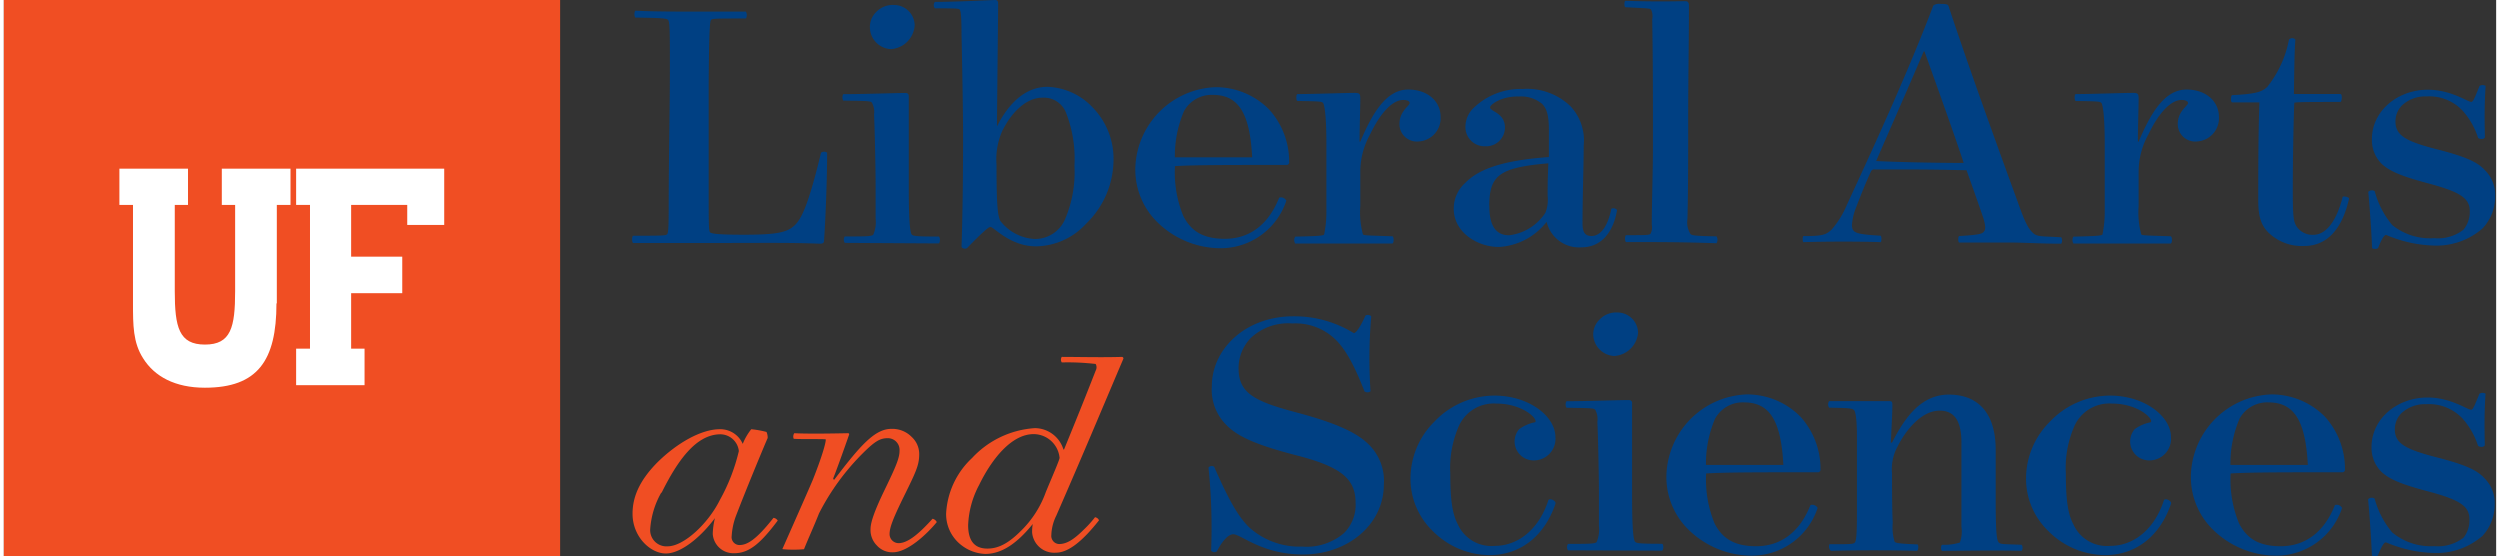 <svg id="Layer_1" data-name="Layer 1" xmlns="http://www.w3.org/2000/svg" width="3.82in" height="0.85in" viewBox="0 0 275 61.38"><rect x="0" y="0" width="275" height="61.38" fill="#333333" stroke="none"/><defs><style>.cls-1{fill:#004083;}.cls-2{fill:#f04e23;}.cls-3{fill:#fff;}</style></defs><title>UF-LAS</title><path class="cls-1" d="M548.83,366h6a0.8,0.8,0,0,1,0,.76c-3.4,0-3.74,0-3.86.17s-0.21,1.3-.25,7.06c0,3.44,0,5.17,0,11.59,0,3.82,0,4.66.17,4.79s0.84,0.25,3.7.25c3.66,0,4.79-.25,5.63-1.05s1.6-2.65,2.9-8a0.56,0.56,0,0,1,.67,0c0,2.86-.17,7.27-0.34,9.7,0,0.21-.08.34-0.46,0.34-3.23-.13-6.3-0.08-10.63-0.08-4.66,0-7.35,0-10,0a0.9,0.9,0,0,1,0-.8c3.19,0,3.65,0,3.78-.17s0.17-.71.17-3.36c0-5,.13-10.33.13-15,0-3.86,0-5.12-.21-5.29s-0.71-.21-3.61-0.25a0.81,0.81,0,0,1,0-.76C544.59,366,547.28,366,548.83,366Z" transform="translate(-472.95 -364.72)"/><path class="cls-1" d="M565.74,391.52a0.63,0.63,0,0,1,0-.71c2.35,0,3,0,3.15-.21a3.49,3.49,0,0,0,.25-1.76c0-1.43,0-2.39,0-3.7,0-1.6-.08-5.71-0.17-7.77a2.13,2.13,0,0,0-.25-1.34c-0.17-.17-0.5-0.17-3.15-0.21a0.72,0.72,0,0,1,0-.71c2.18,0,5.92-.13,6.81-0.13,0.29,0,.42.08,0.42,0.38,0,2.35,0,7.22,0,10.17,0,3.95.17,4.91,0.34,5.08s0.67,0.21,2.94.21c0.21,0,.21.76,0,0.76Zm5.08-21.38a2.43,2.43,0,0,1-2.31-2.39,2.28,2.28,0,0,1,.67-1.68,2.53,2.53,0,0,1,2-.8,2.28,2.28,0,0,1,2.27,2.23A2.81,2.81,0,0,1,570.83,370.14Z" transform="translate(-472.95 -364.72)"/><path class="cls-1" d="M581.81,389.76c-0.21,0-.84.55-2.56,2.31-0.17.17-.63,0.08-0.63-0.17,0.08-2.14.17-6.47,0.17-11.85,0-3.15-.08-7.31-0.17-11.51,0-2-.08-2.65-0.21-2.77s-0.42-.13-2.73-0.13a0.57,0.57,0,0,1,0-.71c2.23,0,5.46-.17,6.64-0.21,0.29,0,.34.17,0.34,0.42,0,0.92-.13,12.43-0.13,13.53l0,0c1.18-2.35,3-4.37,5.59-4.37a7.18,7.18,0,0,1,5,2.31,8.08,8.08,0,0,1,2.27,5.84,9.84,9.84,0,0,1-3,6.93,7.64,7.64,0,0,1-5.46,2.52C584,391.94,582.19,389.76,581.81,389.76Zm1.34-10.67a7.71,7.71,0,0,0-.67,3.78c0,4.49.13,5.67,0.42,6.22a5.11,5.11,0,0,0,3.82,2,3.6,3.6,0,0,0,3.36-2.27,13.15,13.15,0,0,0,1-5.8,14,14,0,0,0-.92-5.84,2.62,2.62,0,0,0-2.6-1.68C585.63,375.48,584,377.37,583.16,379.09Z" transform="translate(-472.95 -364.72)"/><path class="cls-1" d="M614.46,386.86a7.64,7.64,0,0,1-7.22,5.25,10,10,0,0,1-7-2.86,8.11,8.11,0,0,1-2.44-6.09,9.19,9.19,0,0,1,8.86-8.82,8.27,8.27,0,0,1,5.88,2.44,8.55,8.55,0,0,1,2.23,5.8,0.29,0.29,0,0,1-.25.34c-6.81,0-10.17,0-12.35.13a12.7,12.7,0,0,0,.92,5.5c0.84,1.64,2.14,2.52,4.58,2.52,2.69,0,4.79-1.51,6-4.54A0.66,0.66,0,0,1,614.46,386.86ZM603.16,377a12.55,12.55,0,0,0-1,5.08l8.53,0c-0.25-4.87-1.51-6.89-4.33-6.89A3.47,3.47,0,0,0,603.16,377Z" transform="translate(-472.95 -364.72)"/><path class="cls-1" d="M618.63,390.6a12.37,12.37,0,0,0,.25-2.6c0-1.51,0-5.5,0-7.35,0-3.15-.21-4.41-0.38-4.58s-0.5-.17-2.81-0.21c-0.17,0-.17-0.76,0-0.76,1.68,0,5.34-.13,6.26-0.13,0.59,0,.67.08,0.67,0.63,0,1.05-.08,3.19-0.08,4.75h0.08c1.34-3.15,2.86-5.75,5.29-5.75,2.18,0,3.57,1.34,3.57,3a2.57,2.57,0,0,1-2.44,2.73,1.92,1.92,0,0,1-2.1-1.93c0-1.43,1.13-2,1.13-2.31,0-.17-0.21-0.34-0.71-0.34-1.3,0-2.65,1.68-3.65,3.78a8.52,8.52,0,0,0-1.09,4.12v3.82a9.27,9.27,0,0,0,.29,3.11c0.08,0.13.76,0.13,3.23,0.21,0.21,0,.21.8,0,0.8H615.44a0.7,0.7,0,0,1,0-.76C618.17,390.77,618.5,390.72,618.63,390.6Z" transform="translate(-472.95 -364.72)"/><path class="cls-1" d="M636.94,376.57c0,0.46,1.64.59,1.64,2.23a2.07,2.07,0,0,1-2.18,2.06,2.11,2.11,0,0,1-2.18-2.14,2.89,2.89,0,0,1,1-2.18,7.43,7.43,0,0,1,5.29-2,6.92,6.92,0,0,1,5.29,1.89,5.5,5.5,0,0,1,1.47,4.33c0,2.1-.13,5.75-0.13,8.61,0,1,.29,1.39,1,1.39,0.92,0,1.76-.92,2.18-3a0.51,0.51,0,0,1,.63.13c-0.38,2.35-1.68,4.12-3.91,4.12a3.68,3.68,0,0,1-3.86-2.81,7.2,7.2,0,0,1-5.25,2.77c-2.48,0-5-1.68-5-4.2a3.8,3.8,0,0,1,1.26-2.86c1.39-1.43,3.86-2.48,9.24-2.86,0-.55,0-1.76,0-2.94,0-1.6-.21-2.39-0.76-2.94a3.64,3.64,0,0,0-2.56-.8C638.2,375.31,636.94,376.27,636.94,376.57Zm-0.08,10.92c0,2.06.67,3.19,2.18,3.19a5.55,5.55,0,0,0,4-2.48,3.82,3.82,0,0,0,.25-1.85c0-1.22,0-1.68.08-3.61C637.9,383.21,636.85,384.09,636.85,387.49Z" transform="translate(-472.95 -364.72)"/><path class="cls-1" d="M658.46,364.85c0.34,0,.42.17,0.42,0.5,0,4.37-.08,8-0.08,12.52,0,4.2,0,7.69-.08,11a2.42,2.42,0,0,0,.34,1.68c0.17,0.13.34,0.21,2.86,0.25a0.7,0.7,0,0,1,0,.76c-3.7-.13-6-0.13-10-0.13a0.81,0.81,0,0,1,0-.76c2.27,0,2.6,0,2.73-.17a1.56,1.56,0,0,0,.13-1c0-2,.13-5.92.13-8.57,0-5.75,0-9.54-.08-14.07a1.74,1.74,0,0,0-.13-1.09c-0.13-.13-0.38-0.13-2.81-0.25-0.17,0-.17-0.71,0-0.71C654.38,364.89,655.94,364.89,658.46,364.85Z" transform="translate(-472.95 -364.72)"/><path class="cls-1" d="M674.63,390.05a10.06,10.06,0,0,0,1.68-2.73c3.49-7.52,7-15.29,9.54-22a1.18,1.18,0,0,1,.8-0.17c0.71,0,.84.08,0.88,0.25,1.13,3.4,2.9,8.65,7.69,21.76,0.71,2,1.05,2.69,1.55,3.19s0.76,0.42,3.19.55a0.72,0.72,0,0,1,0,.71c-2.35,0-4.07-.13-5.75-0.13-1.93,0-3.07,0-5.54,0a0.85,0.85,0,0,1,0-.71c2-.13,2.52-0.21,2.73-0.46s0.25-.5,0-1.43c-0.38-1.13-1.18-3.4-1.89-5.38-0.71,0-3-.08-6.3-0.08-1.6,0-2.65,0-3.82,0a0.37,0.37,0,0,0-.42.21c-0.67,1.47-1.05,2.44-1.68,4.07a6.33,6.33,0,0,0-.42,1.81c0,0.92.38,1.05,3.19,1.22a1,1,0,0,1,0,.71c-2.27-.08-5.92-0.08-8.57,0a0.93,0.93,0,0,1,0-.67C673.62,390.77,674,390.64,674.63,390.05Zm10.16-19.66c-1.89,4.45-3.78,8.7-5.25,12.1,2.56,0.13,7.14.21,9.66,0.21-1.18-3.57-3.11-8.9-4.33-12.31h-0.08Z" transform="translate(-472.95 -364.72)"/><path class="cls-1" d="M704.51,390.6a12.37,12.37,0,0,0,.25-2.6c0-1.51,0-5.5,0-7.35,0-3.15-.21-4.41-0.38-4.58s-0.5-.17-2.81-0.21c-0.17,0-.17-0.76,0-0.76,1.68,0,5.34-.13,6.26-0.13,0.59,0,.67.08,0.67,0.63,0,1.05-.08,3.19-0.08,4.75h0.08c1.34-3.15,2.86-5.75,5.29-5.75,2.18,0,3.57,1.34,3.57,3a2.57,2.57,0,0,1-2.44,2.73,1.92,1.92,0,0,1-2.1-1.93c0-1.43,1.13-2,1.13-2.31,0-.17-0.21-0.34-0.71-0.34-1.3,0-2.65,1.68-3.65,3.78a8.52,8.52,0,0,0-1.09,4.12v3.82a9.27,9.27,0,0,0,.29,3.11c0.08,0.13.76,0.13,3.23,0.21,0.21,0,.21.8,0,0.8H701.31a0.7,0.7,0,0,1,0-.76C704,390.77,704.38,390.72,704.51,390.6Z" transform="translate(-472.95 -364.72)"/><path class="cls-1" d="M726.78,391.86a5.29,5.29,0,0,1-3.95-1.47c-0.76-.76-1.13-1.68-1.13-3.53,0-2.73,0-7.52.13-10.84-0.25,0-2.52,0-3,0-0.21,0-.17-0.8,0-0.8,2.52-.13,3.28-0.34,3.87-0.92a12,12,0,0,0,2.39-5.21,0.48,0.48,0,0,1,.71,0c-0.13,1.43-.13,4.66-0.17,6,1.68,0,4.45,0,5.13,0,0.25,0,.17.88,0,0.88-3.32,0-4.62,0-5.08.08-0.08,1.55-.17,6.22-0.17,9.62,0,2.9.08,3.36,0.34,3.91a2.11,2.11,0,0,0,1.93,1.05c1.34,0,2.52-1.39,3.23-4.16,0-.17.76,0,0.71,0.17C730.94,390.09,729.22,391.86,726.78,391.86Z" transform="translate(-472.95 -364.72)"/><path class="cls-1" d="M746.44,389.93a7.72,7.72,0,0,1-5.21,1.89,14.38,14.38,0,0,1-5.42-1.18c-0.21,0-.5.46-0.88,1.43-0.08.17-.67,0.13-0.67,0-0.08-1.93-.25-4.33-0.42-6.18a0.57,0.57,0,0,1,.71-0.08,9.73,9.73,0,0,0,1.93,3.74A6.65,6.65,0,0,0,741.1,391a4.64,4.64,0,0,0,3.23-.92,3.08,3.08,0,0,0,.71-2.06c0-1.43-1.05-2.14-4.75-3.11-2.81-.76-4.12-1.3-5-2.14a3.71,3.71,0,0,1-1.05-2.69c0-3.15,2.86-5.46,6.17-5.46,2.56,0,4.37,1.34,4.79,1.34,0.21,0,.34-0.34.92-1.76a0.65,0.65,0,0,1,.67,0c-0.13,1.89-.13,3.7-0.08,5.63,0,0.29-.63.29-0.76,0.08a8.29,8.29,0,0,0-1.72-3,5.06,5.06,0,0,0-3.95-1.55,3.76,3.76,0,0,0-2.73,1,2.5,2.5,0,0,0-.71,1.76c0,1.6,1.22,2.23,4.87,3.15,2.9,0.76,4.2,1.34,5,2.23a3.8,3.8,0,0,1,1.13,2.81A5.1,5.1,0,0,1,746.44,389.93Z" transform="translate(-472.95 -364.72)"/><path class="cls-2" d="M554.48,413.7a6.28,6.28,0,0,1,.94-1.62,10.74,10.74,0,0,1,1.68.3,1.51,1.51,0,0,1,.13.67c-0.4.91-2.36,5.62-3.47,8.52a7.46,7.46,0,0,0-.5,2.29,0.87,0.87,0,0,0,.84,1c0.81,0,1.78-.47,3.77-3a0.65,0.65,0,0,1,.47.3c-1.89,2.52-3.16,3.6-4.78,3.6a2.28,2.28,0,0,1-2.39-2.12,8.11,8.11,0,0,1,.24-1.75c-1.55,2.09-3.74,3.9-5.42,3.9s-3.67-1.82-3.67-4.38c0-1.75.67-3.57,2.73-5.66,2.22-2.19,4.88-3.67,6.9-3.67A2.7,2.7,0,0,1,554.48,413.7Zm-9,5.39a9.46,9.46,0,0,0-1.21,4A1.79,1.79,0,0,0,546.2,425c1.75,0,4.44-2.46,5.76-5.12a21,21,0,0,0,2.09-5.39,2.07,2.07,0,0,0-2.09-1.85C549.26,412.69,547.24,415.65,545.53,419.08Z" transform="translate(-472.95 -364.72)"/><path class="cls-2" d="M566.08,412.52a0.12,0.12,0,0,1,.13.17c-0.24.71-1.41,4-1.75,4.81,0,0.07.07,0.2,0.13,0.13,2.89-3.8,4.48-5.59,6.29-5.59a3,3,0,0,1,2.26.91,2.55,2.55,0,0,1,.81,1.92c0,1.18-.4,2-1.65,4.54s-1.62,3.53-1.62,4.24a1,1,0,0,0,1,1c1,0,2.22-1,3.74-2.69a0.67,0.67,0,0,1,.47.37c-1.11,1.35-3.23,3.33-4.85,3.33a2.27,2.27,0,0,1-1.75-.74,2.41,2.41,0,0,1-.71-1.82c0-.67.34-1.82,1.58-4.38s1.62-3.47,1.62-4.27a1.29,1.29,0,0,0-1.31-1.38c-0.84,0-1.41.34-2.73,1.65a26,26,0,0,0-4.85,6.66c-0.5,1.28-1.18,2.76-1.65,3.94a13.09,13.09,0,0,1-2.32,0c-0.07,0-.07-0.07,0-0.17,0.44-1,2.79-6.29,3.3-7.51,1.24-3.13,1.48-4.38,1.41-4.44s-3.1,0-3.53-.07a0.65,0.65,0,0,1,.07-0.61C562,412.62,565.91,412.52,566.08,412.52Z" transform="translate(-472.95 -364.72)"/><path class="cls-2" d="M589.85,414.27a0.05,0.05,0,0,0,.1,0c1.35-3.3,2.22-5.45,3.47-8.65a0.75,0.75,0,0,0,0-.74,26.75,26.75,0,0,0-3.74-.17,0.56,0.56,0,0,1,0-.61c1.85,0,4.41.07,6.63,0a0.17,0.17,0,0,1,.17.2c-2.86,6.73-4.34,10.3-7.41,17.33a5.12,5.12,0,0,0-.54,2.12,0.9,0.9,0,0,0,.84,1c0.81,0,1.58-.44,2.73-1.58a12.1,12.1,0,0,0,1.25-1.38,0.57,0.57,0,0,1,.44.34c-1.78,2.26-3.37,3.57-4.75,3.57a2.44,2.44,0,0,1-2.63-2.22,4.78,4.78,0,0,1,.07-0.94c-1.72,2.12-3.4,3.3-5.25,3.3a4.6,4.6,0,0,1-3.06-1.35,4.31,4.31,0,0,1-1.25-3.1,9,9,0,0,1,2.86-6.13,10.36,10.36,0,0,1,6.93-3.3A3.32,3.32,0,0,1,589.85,414.27Zm-9.26,3.91a10.21,10.21,0,0,0-1.24,4.48c0,1.62.61,2.59,2.12,2.59,1.08,0,2.19-.44,3.67-1.92a11.28,11.28,0,0,0,2.79-4.34c0.77-1.85,1.45-3.4,1.51-3.74a2.89,2.89,0,0,0-2.86-2.63C584.16,412.62,582,415.31,580.59,418.17Z" transform="translate(-472.95 -364.72)"/><path class="cls-1" d="M623.2,399.53a0.57,0.57,0,0,1,.63.08,53.55,53.55,0,0,0-.08,8.29,0.56,0.56,0,0,1-.67,0c-1.14-2.94-2.1-4.63-3.16-5.68a6.34,6.34,0,0,0-4.8-1.81,6,6,0,0,0-4.58,1.6,4.77,4.77,0,0,0-1.35,3.37c0,2.78,1.85,3.66,6.65,4.92,4.37,1.18,6.48,2.23,7.74,3.49a5.62,5.62,0,0,1,1.64,4.37c0,4.46-4,7.74-8.92,7.74-4.54,0-6.82-2.23-7.7-2.23-0.55,0-1.22.76-1.81,1.89a0.46,0.46,0,0,1-.63-0.08,64.52,64.52,0,0,0-.29-9.17,0.46,0.46,0,0,1,.63-0.08c1.64,3.74,2.65,5.47,3.83,6.65a8.3,8.3,0,0,0,5.89,2.15,6.36,6.36,0,0,0,4.58-1.47,4.37,4.37,0,0,0,1.3-3.37c0-2.69-1.68-4-6.65-5.26-4.38-1.14-6.39-2.06-7.61-3.32a5.47,5.47,0,0,1-1.6-4.29c0-4.08,3.7-7.7,9-7.7a12.49,12.49,0,0,1,6.65,1.85C622.19,401.51,622.74,400.54,623.2,399.53Z" transform="translate(-472.95 -364.72)"/><path class="cls-1" d="M630.6,423.3a8,8,0,0,1-2.44-5.89,8.83,8.83,0,0,1,2.61-6.14,9.16,9.16,0,0,1,6.65-2.9c3.79,0,6.73,2.27,6.73,4.58a2.38,2.38,0,0,1-2.36,2.57,2.09,2.09,0,0,1-1.64-3.45,4.39,4.39,0,0,1,1.77-.76c0.34-.34-1.35-2.06-4.29-2.06a4.22,4.22,0,0,0-4.08,2.36,11.46,11.46,0,0,0-1,5.34c0,2.86.21,4.46,0.84,5.64a4.05,4.05,0,0,0,4.08,2.36c2.44,0,4.8-1.68,5.89-5,0.08-.34.88,0,0.8,0.34-1.18,3.49-3.79,5.68-7.28,5.68A8.91,8.91,0,0,1,630.6,423.3Z" transform="translate(-472.95 -364.72)"/><path class="cls-1" d="M645.54,425.44a0.63,0.63,0,0,1,0-.71c2.36,0,3,0,3.16-.21a3.49,3.49,0,0,0,.25-1.77c0-1.43,0-2.4,0-3.7,0-1.6-.08-5.72-0.17-7.78a2.14,2.14,0,0,0-.25-1.35c-0.17-.17-0.5-0.17-3.16-0.21a0.72,0.72,0,0,1,0-.72c2.19,0,5.93-.13,6.82-0.13,0.29,0,.42.08,0.42,0.38,0,2.36,0,7.24,0,10.18,0,4,.17,4.92.34,5.09s0.67,0.21,2.95.21c0.21,0,.21.76,0,0.76ZM650.63,404a2.44,2.44,0,0,1-2.31-2.4A2.28,2.28,0,0,1,649,400a2.53,2.53,0,0,1,2-.8,2.28,2.28,0,0,1,2.27,2.23A2.81,2.81,0,0,1,650.63,404Z" transform="translate(-472.95 -364.72)"/><path class="cls-1" d="M673.08,420.77a7.65,7.65,0,0,1-7.24,5.26,10,10,0,0,1-7-2.86,8.12,8.12,0,0,1-2.44-6.1,9.2,9.2,0,0,1,8.88-8.83,8.28,8.28,0,0,1,5.89,2.44,8.56,8.56,0,0,1,2.23,5.81,0.29,0.29,0,0,1-.25.34c-6.82,0-10.18,0-12.37.13a12.72,12.72,0,0,0,.93,5.51c0.84,1.64,2.15,2.52,4.58,2.52,2.69,0,4.8-1.51,6-4.54A0.66,0.66,0,0,1,673.08,420.77Zm-11.32-9.84a12.57,12.57,0,0,0-1,5.09l8.54,0c-0.25-4.88-1.51-6.9-4.33-6.9A3.47,3.47,0,0,0,661.76,410.93Z" transform="translate(-472.95 -364.72)"/><path class="cls-1" d="M674.39,424.77c2.19,0,2.61,0,2.78-.17s0.25-.8.25-3.32v-8.33c0-1.81-.13-2.82-0.34-3s-0.55-.21-2.73-0.25a0.64,0.64,0,0,1,0-.72c1.89,0,5,0,6.69,0,0.25,0,.29.13,0.29,0.42,0,1.05-.13,3.11-0.17,4.16l0.13,0c1.47-2.9,3.28-5.3,6.27-5.3,3.28,0,5.17,2.1,5.17,6.1,0,1.6,0,3.62,0,5.68,0,3.58.13,4.33,0.34,4.54s0.5,0.17,2.52.25a0.57,0.57,0,0,1,0,.67c-3.37-.08-6.14,0-8.75,0-0.21,0-.17-0.67,0-0.67a5.78,5.78,0,0,0,1.94-.25,3.57,3.57,0,0,0,.17-1.72c0-1.35,0-8.41,0-9.3,0-2.23-.67-3.53-2.4-3.53-2.06,0-3.79,2.23-4.67,4a5.16,5.16,0,0,0-.59,2.9c0,1.26,0,4,.08,5.47a5.4,5.4,0,0,0,.21,2.1c0.13,0.13.42,0.21,2.52,0.29,0.13,0,.13.71-0.08,0.71-2.69-.08-6.86-0.08-9.47,0A0.63,0.63,0,0,1,674.39,424.77Z" transform="translate(-472.95 -364.72)"/><path class="cls-1" d="M698.52,423.3a8,8,0,0,1-2.44-5.89,8.83,8.83,0,0,1,2.61-6.14,9.16,9.16,0,0,1,6.65-2.9c3.79,0,6.73,2.27,6.73,4.58a2.38,2.38,0,0,1-2.36,2.57,2.09,2.09,0,0,1-1.64-3.45,4.39,4.39,0,0,1,1.77-.76c0.34-.34-1.35-2.06-4.29-2.06a4.22,4.22,0,0,0-4.08,2.36,11.46,11.46,0,0,0-1,5.34c0,2.86.21,4.46,0.84,5.64a4.05,4.05,0,0,0,4.08,2.36c2.44,0,4.8-1.68,5.89-5,0.08-.34.88,0,0.8,0.34-1.18,3.49-3.79,5.68-7.28,5.68A8.91,8.91,0,0,1,698.52,423.3Z" transform="translate(-472.95 -364.72)"/><path class="cls-1" d="M730.95,420.77a7.65,7.65,0,0,1-7.24,5.26,10,10,0,0,1-7-2.86,8.12,8.12,0,0,1-2.44-6.1,9.2,9.2,0,0,1,8.88-8.83,8.28,8.28,0,0,1,5.89,2.44,8.56,8.56,0,0,1,2.23,5.81,0.29,0.29,0,0,1-.25.34c-6.82,0-10.18,0-12.37.13a12.72,12.72,0,0,0,.93,5.51c0.84,1.64,2.15,2.52,4.58,2.52,2.69,0,4.8-1.51,6-4.54A0.66,0.66,0,0,1,730.95,420.77Zm-11.32-9.84a12.57,12.57,0,0,0-1,5.09l8.54,0c-0.25-4.88-1.51-6.9-4.33-6.9A3.47,3.47,0,0,0,719.63,410.93Z" transform="translate(-472.95 -364.72)"/><path class="cls-1" d="M746.44,423.85a7.73,7.73,0,0,1-5.22,1.89,14.4,14.4,0,0,1-5.43-1.18c-0.21,0-.5.46-0.88,1.43-0.08.17-.67,0.13-0.67,0-0.08-1.94-.25-4.33-0.42-6.18a0.57,0.57,0,0,1,.72-0.08,9.74,9.74,0,0,0,1.94,3.74,6.66,6.66,0,0,0,4.63,1.51,4.65,4.65,0,0,0,3.24-.93A3.09,3.09,0,0,0,745,422c0-1.43-1.05-2.15-4.75-3.11-2.82-.76-4.12-1.3-5-2.15a3.71,3.71,0,0,1-1.05-2.69c0-3.16,2.86-5.47,6.18-5.47,2.57,0,4.38,1.35,4.8,1.35,0.21,0,.34-0.34.93-1.77a0.65,0.65,0,0,1,.67,0c-0.13,1.89-.13,3.7-0.08,5.64,0,0.29-.63.29-0.76,0.08a8.32,8.32,0,0,0-1.72-3,5.07,5.07,0,0,0-4-1.56,3.77,3.77,0,0,0-2.73,1,2.51,2.51,0,0,0-.72,1.77c0,1.6,1.22,2.23,4.88,3.16,2.9,0.76,4.21,1.35,5,2.23a3.81,3.81,0,0,1,1.14,2.82A5.11,5.11,0,0,1,746.44,423.85Z" transform="translate(-472.95 -364.72)"/><rect class="cls-2" width="61.38" height="61.38"/><polygon class="cls-3" points="38.32 38.47 38.32 32.35 43.96 32.35 43.96 28.32 38.32 28.32 38.32 22.61 44.51 22.61 44.51 24.82 48.59 24.82 48.59 18.61 32.25 18.61 32.25 22.61 33.78 22.61 33.78 38.47 32.25 38.47 32.25 42.5 39.8 42.5 39.8 38.47 38.32 38.47"/><path class="cls-3" d="M503.07,398.19V387.33h1.51v-4H497v4h1.47v9.51c0,4-.46,5.9-3.33,5.9s-3.33-1.92-3.33-5.9v-9.51h1.46v-4h-7.57v4h1.5v10.87c0,2.37,0,4.32,1.12,6.06,1.25,2,3.52,3.24,6.81,3.24,5.83,0,7.9-3,7.9-9.3" transform="translate(-472.95 -364.72)"/></svg>